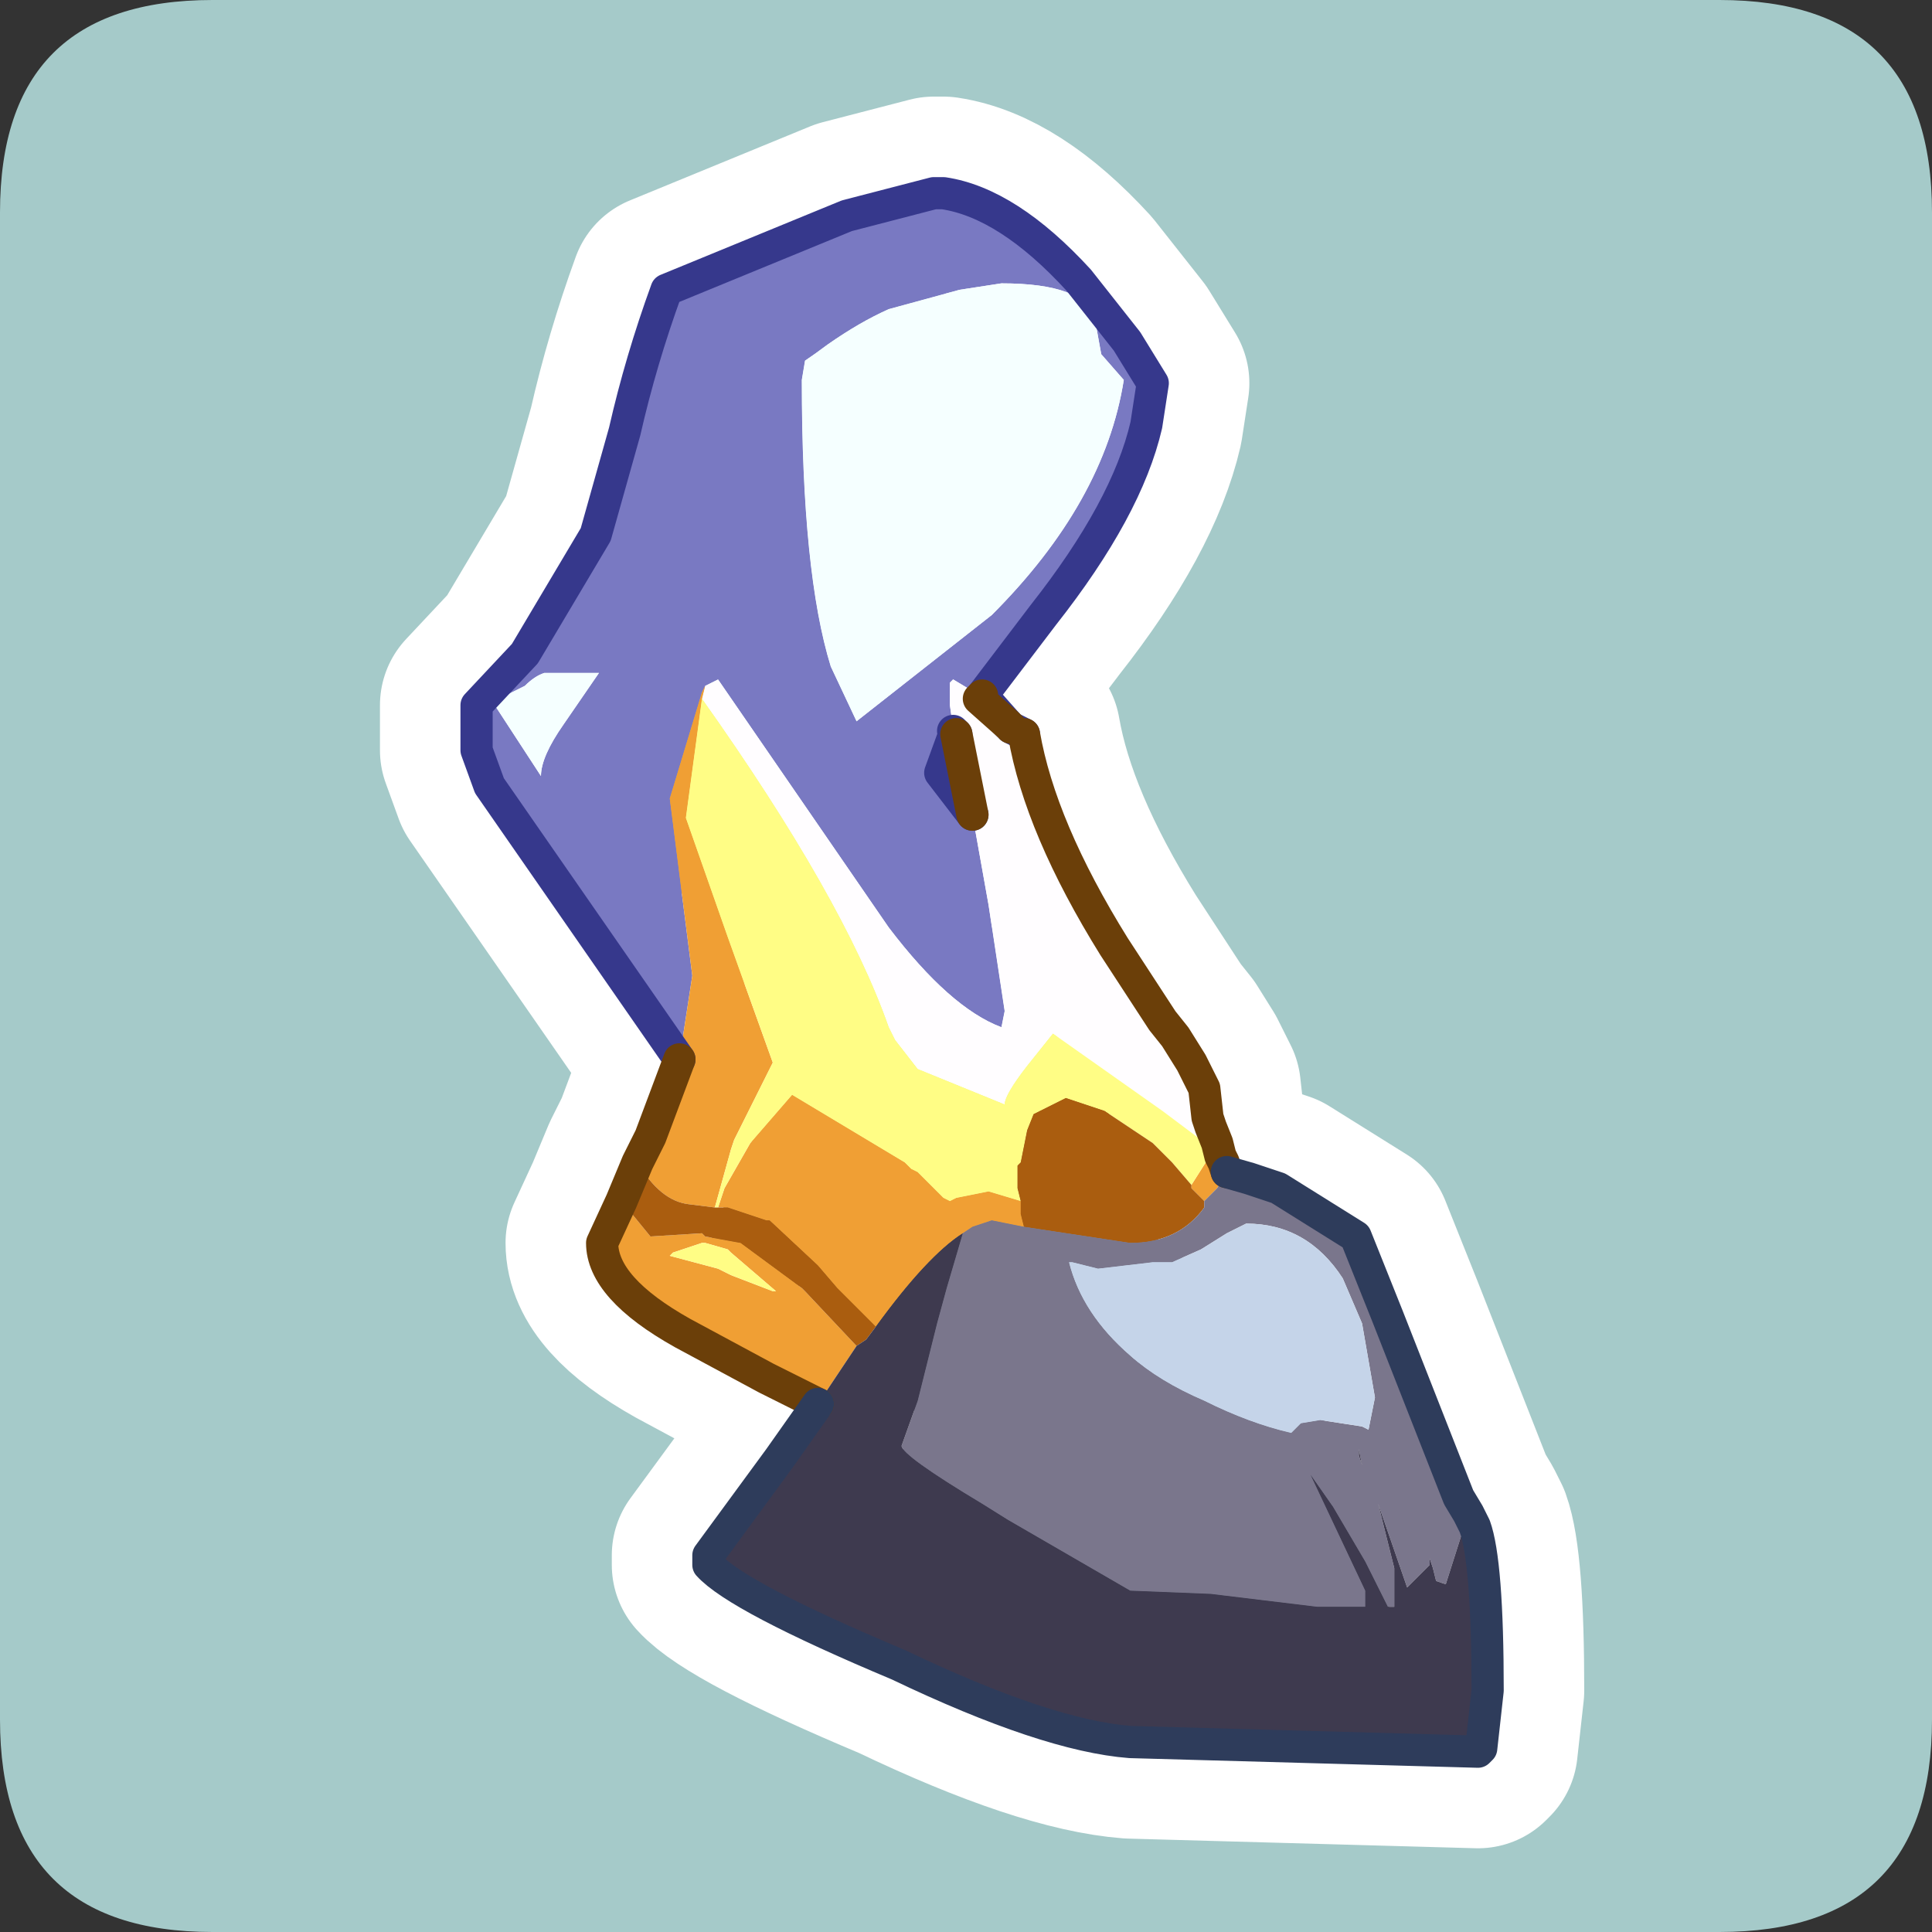 <?xml version="1.0" encoding="UTF-8" standalone="no"?>
<svg xmlns:ffdec="https://www.free-decompiler.com/flash" xmlns:xlink="http://www.w3.org/1999/xlink" ffdec:objectType="frame" height="30.0px" width="30.0px" xmlns="http://www.w3.org/2000/svg">
  <rect width="100%" height="100%" fill="#333333" stroke="none"/>
  <g transform="matrix(1.0, 0.0, 0.0, 1.0, 0.0, 0.0)">
    <use ffdec:characterId="1" height="30.0" transform="matrix(1.0, 0.0, 0.0, 1.0, 0.0, 0.0)" width="30.0" xlink:href="#shape0"/>
  </g>
  <defs>
    <g id="shape0" transform="matrix(1.0, 0.0, 0.0, 1.0, 0.0, 0.0)">
      <path d="M0.0 0.0 L30.0 0.0 30.0 30.0 0.0 30.0 0.0 0.0" fill="#33cc66" fill-opacity="0.0" fill-rule="evenodd" stroke="none"/>
      <path d="M0.0 3.3 Q0.0 0.0 3.3 0.0 L26.7 0.0 Q30.0 0.0 30.0 3.3 L30.0 26.7 Q30.0 30.0 26.7 30.0 L3.3 30.0 Q0.0 30.0 0.0 26.7 L0.0 3.3" fill="#a5cac9" fill-rule="evenodd" stroke="none"/>
      <path d="M15.55 4.4 L14.9 4.5 13.8 4.8 Q13.35 5.0 12.85 5.35 12.65 5.5 12.5 5.6 L12.45 5.9 Q12.45 8.9 12.9 10.35 L13.3 11.2 15.4 9.55 Q17.15 7.8 17.45 5.9 L17.1 5.5 17.0 4.95 Q16.85 4.4 15.55 4.4 M10.55 16.45 L7.6 12.2 7.4 11.65 7.4 10.95 8.15 10.15 9.25 8.3 9.7 6.7 Q9.95 5.6 10.35 4.5 L13.15 3.35 14.5 3.0 14.65 3.0 Q15.65 3.15 16.75 4.35 L17.5 5.3 17.9 5.95 17.8 6.6 Q17.5 7.9 16.2 9.55 L15.25 10.8 15.2 10.85 15.05 10.7 14.8 10.55 14.75 10.6 14.75 10.95 14.8 11.3 14.8 11.35 14.85 11.4 14.8 11.45 14.6 12.0 15.1 12.65 15.35 14.05 15.6 15.7 15.55 15.95 Q14.75 15.65 13.8 14.4 L11.15 10.55 10.95 10.65 10.9 10.75 10.4 12.4 10.75 15.15 10.55 16.45 M7.65 10.9 L8.4 12.05 Q8.4 11.75 8.75 11.25 L9.3 10.45 8.45 10.45 Q8.3 10.5 8.15 10.65 L7.65 10.9" fill="#7979c2" fill-rule="evenodd" stroke="none"/>
      <path d="M15.55 4.4 Q16.85 4.4 17.0 4.95 L17.1 5.5 17.45 5.9 Q17.15 7.8 15.4 9.55 L13.3 11.2 12.9 10.35 Q12.45 8.9 12.45 5.9 L12.5 5.6 Q12.65 5.5 12.85 5.35 13.35 5.0 13.8 4.8 L14.9 4.5 15.55 4.4 M7.65 10.9 L8.15 10.65 Q8.3 10.5 8.45 10.45 L9.3 10.45 8.75 11.25 Q8.4 11.75 8.4 12.05 L7.65 10.9" fill="#f5ffff" fill-rule="evenodd" stroke="none"/>
      <path d="M10.55 16.45 L10.75 15.15 10.4 12.4 10.9 10.75 10.95 10.65 10.9 10.85 10.65 12.7 11.3 14.55 12.0 16.5 11.4 17.7 11.35 17.85 11.1 18.75 10.7 18.7 Q10.25 18.65 9.9 18.05 L10.1 17.65 10.55 16.45 M18.85 17.85 L18.95 17.95 19.0 18.05 19.05 18.2 18.9 18.45 18.7 18.65 18.5 18.45 18.5 18.4 18.85 17.85 M11.15 18.75 L11.25 18.45 11.65 17.75 12.3 17.0 14.05 18.05 14.15 18.15 14.25 18.2 14.65 18.6 14.75 18.65 14.85 18.6 15.35 18.5 15.85 18.65 15.85 18.85 15.9 19.05 15.4 18.95 15.1 19.05 14.95 19.15 Q14.4 19.5 13.6 20.6 L13.0 20.0 12.7 19.65 11.95 18.95 11.9 18.95 11.3 18.75 11.15 18.75 M12.7 21.8 L11.9 21.4 10.6 20.7 Q9.35 20.0 9.35 19.3 L9.65 18.65 10.1 19.2 10.9 19.15 10.95 19.2 11.5 19.3 12.45 20.0 12.5 20.05 13.3 20.9 12.7 21.8 M12.05 20.05 L11.35 19.45 11.3 19.4 10.95 19.3 10.9 19.3 10.45 19.45 10.4 19.5 11.15 19.7 11.35 19.8 12.0 20.05 12.05 20.05" fill="#f09f34" fill-rule="evenodd" stroke="none"/>
      <path d="M10.95 10.65 L11.15 10.55 13.8 14.4 Q14.75 15.65 15.55 15.95 L15.6 15.7 15.35 14.05 15.1 12.65 14.85 11.4 14.8 11.35 14.8 11.3 14.75 10.95 14.75 10.6 14.8 10.55 15.05 10.7 15.2 10.85 15.65 11.25 15.7 11.3 15.9 11.4 Q16.15 12.85 17.3 14.7 L18.05 15.85 18.25 16.1 18.5 16.5 18.6 16.7 18.7 16.9 18.75 17.35 18.8 17.5 18.9 17.75 18.95 17.95 18.85 17.85 18.05 17.25 16.35 16.05 15.95 16.55 Q15.6 17.0 15.6 17.15 L14.25 16.6 13.9 16.15 13.8 15.95 Q13.1 13.95 10.9 10.85 L10.95 10.65" fill="#fffdff" fill-rule="evenodd" stroke="none"/>
      <path d="M10.9 10.85 Q13.1 13.95 13.8 15.95 L13.9 16.15 14.25 16.6 15.6 17.15 Q15.6 17.0 15.95 16.55 L16.35 16.05 18.05 17.25 18.85 17.85 18.5 18.4 18.2 18.05 18.05 17.9 17.9 17.75 17.15 17.25 16.55 17.05 16.05 17.3 15.95 17.55 15.85 18.05 15.8 18.1 15.8 18.4 15.8 18.45 15.85 18.65 15.35 18.5 14.85 18.6 14.75 18.65 14.65 18.6 14.25 18.2 14.15 18.15 14.05 18.05 12.3 17.0 11.65 17.75 11.25 18.45 11.15 18.75 11.1 18.75 11.35 17.85 11.4 17.7 12.0 16.5 11.3 14.55 10.65 12.7 10.9 10.85 M12.05 20.05 L12.0 20.05 11.35 19.8 11.15 19.7 10.4 19.5 10.45 19.45 10.9 19.3 10.95 19.3 11.3 19.4 11.35 19.45 12.05 20.05" fill="#fffd85" fill-rule="evenodd" stroke="none"/>
      <path d="M11.1 18.75 L11.15 18.75 11.3 18.75 11.9 18.95 11.95 18.95 12.7 19.65 13.0 20.0 13.6 20.6 13.45 20.8 13.3 20.9 12.5 20.05 12.45 20.0 11.5 19.3 10.95 19.2 10.9 19.15 10.1 19.2 9.65 18.65 9.9 18.05 Q10.25 18.65 10.7 18.7 L11.1 18.75 M15.85 18.65 L15.8 18.45 15.8 18.4 15.8 18.1 15.85 18.05 15.95 17.55 16.05 17.3 16.55 17.05 17.15 17.25 17.9 17.75 18.05 17.9 18.2 18.05 18.5 18.4 18.5 18.45 18.7 18.65 18.7 18.75 Q18.3 19.3 17.55 19.3 L15.9 19.05 15.85 18.85 15.85 18.65" fill="#aa5d0f" fill-rule="evenodd" stroke="none"/>
      <path d="M22.8 23.5 L22.9 23.7 Q23.1 24.25 23.1 26.25 L23.0 27.15 22.95 27.2 17.55 27.05 Q16.25 26.95 13.95 25.85 11.45 24.8 11.0 24.3 L11.0 24.15 12.1 22.65 12.7 21.8 13.3 20.9 13.45 20.8 13.6 20.6 Q14.4 19.5 14.95 19.15 L14.7 20.0 14.55 20.55 14.25 21.75 14.0 22.45 Q14.0 22.6 15.25 23.35 L15.65 23.6 17.55 24.7 18.8 24.75 20.45 24.95 21.2 24.95 21.2 24.7 20.35 22.9 20.7 23.4 21.2 24.25 21.55 24.95 21.65 24.95 21.65 24.35 21.4 23.35 21.85 24.65 22.2 24.3 22.2 24.2 22.25 24.35 22.3 24.55 22.45 24.6 22.8 23.5 M21.15 22.75 L21.1 22.6 21.1 22.5 21.15 22.75" fill="#3e3a4f" fill-rule="evenodd" stroke="none"/>
      <path d="M18.7 18.65 L18.9 18.45 19.05 18.2 19.4 18.3 19.85 18.45 21.05 19.2 21.55 20.45 22.65 23.25 22.8 23.5 22.45 24.6 22.3 24.55 22.25 24.35 22.2 24.2 22.2 24.3 21.85 24.65 21.4 23.35 21.65 24.35 21.65 24.95 21.55 24.95 21.2 24.25 20.7 23.4 20.35 22.9 21.2 24.7 21.2 24.95 20.45 24.95 18.8 24.75 17.55 24.7 15.65 23.6 15.25 23.35 Q14.0 22.6 14.0 22.45 L14.25 21.75 14.55 20.55 14.7 20.0 14.95 19.15 15.1 19.05 15.4 18.95 15.9 19.05 17.55 19.3 Q18.3 19.3 18.7 18.75 L18.7 18.65 M19.05 19.15 L18.65 19.4 18.2 19.6 17.9 19.6 17.05 19.7 16.65 19.6 16.6 19.6 Q16.8 20.4 17.55 21.05 18.0 21.45 18.7 21.75 19.4 22.1 20.05 22.25 L20.2 22.1 20.5 22.05 21.15 22.15 21.25 22.2 21.35 21.7 21.15 20.55 20.85 19.85 Q20.3 19.0 19.35 19.0 L19.05 19.15 M21.15 22.75 L21.1 22.5 21.1 22.6 21.15 22.75" fill="#7a768c" fill-rule="evenodd" stroke="none"/>
      <path d="M19.05 19.15 L19.35 19.0 Q20.3 19.0 20.85 19.85 L21.15 20.55 21.35 21.7 21.25 22.2 21.15 22.15 20.5 22.05 20.2 22.1 20.05 22.25 Q19.4 22.1 18.7 21.75 18.0 21.45 17.55 21.05 16.8 20.4 16.6 19.6 L16.65 19.6 17.05 19.7 17.9 19.6 18.2 19.6 18.65 19.4 19.05 19.15" fill="#c5d4e9" fill-rule="evenodd" stroke="none"/>
      <path d="M15.2 10.85 L15.25 10.8 16.2 9.55 Q17.5 7.9 17.8 6.6 L17.9 5.95 17.5 5.3 16.75 4.35 Q15.65 3.15 14.65 3.0 L14.5 3.0 13.15 3.35 10.35 4.5 Q9.95 5.6 9.7 6.7 L9.25 8.3 8.15 10.15 7.4 10.95 7.4 11.65 7.6 12.2 10.55 16.45 10.1 17.65 9.9 18.05 9.65 18.65 9.35 19.3 Q9.35 20.0 10.6 20.7 L11.9 21.4 12.7 21.8 12.1 22.65 11.0 24.15 11.0 24.3 Q11.45 24.8 13.95 25.85 16.25 26.95 17.55 27.05 L22.95 27.2 23.0 27.15 23.1 26.25 Q23.1 24.25 22.9 23.7 L22.8 23.5 22.65 23.25 21.55 20.45 21.05 19.2 19.85 18.45 19.4 18.3 19.05 18.2 19.0 18.05 18.95 17.95 18.9 17.75 18.8 17.5 18.75 17.35 18.7 16.9 18.6 16.7 18.5 16.5 18.25 16.1 18.05 15.85 17.3 14.7 Q16.15 12.85 15.9 11.4 L15.7 11.3 15.65 11.25 15.25 10.8 M15.1 12.65 L14.6 12.0 14.8 11.45 14.85 11.4 14.8 11.35 M15.2 10.85 L15.65 11.25 M14.85 11.4 L15.1 12.65" fill="none" stroke="#ffffff" stroke-linecap="round" stroke-linejoin="round" stroke-width="3.0"/>
      <path d="M14.9 4.5 L13.8 4.8 Q13.35 5.0 12.85 5.35 12.65 5.5 12.5 5.6 L12.45 5.9 Q12.45 8.9 12.9 10.35 L13.3 11.2 15.4 9.55 Q17.15 7.8 17.45 5.9 L17.1 5.5 17.0 4.95 Q16.85 4.4 15.55 4.4 L14.9 4.5 M10.55 16.45 L7.6 12.2 7.4 11.65 7.4 10.95 8.15 10.15 9.25 8.3 9.7 6.7 Q9.95 5.6 10.35 4.5 L13.15 3.35 14.5 3.0 14.65 3.0 Q15.65 3.15 16.75 4.35 L17.5 5.3 17.9 5.95 17.8 6.6 Q17.5 7.9 16.2 9.55 L15.25 10.8 15.2 10.85 15.05 10.7 14.8 10.55 14.75 10.6 14.75 10.95 14.8 11.3 14.8 11.35 14.85 11.4 14.8 11.45 14.6 12.0 15.1 12.65 15.35 14.05 15.6 15.7 15.55 15.95 Q14.75 15.65 13.8 14.4 L11.15 10.55 10.95 10.65 10.9 10.75 10.4 12.4 10.75 15.15 10.55 16.45 M9.3 10.45 L8.45 10.45 Q8.3 10.5 8.15 10.65 L7.65 10.9 8.4 12.05 Q8.4 11.75 8.75 11.25 L9.3 10.45" fill="#7979c2" fill-rule="evenodd" stroke="none"/>
      <path d="M14.9 4.5 L15.55 4.4 Q16.85 4.4 17.0 4.95 L17.1 5.5 17.45 5.9 Q17.15 7.8 15.4 9.55 L13.3 11.2 12.9 10.35 Q12.45 8.9 12.45 5.9 L12.5 5.6 Q12.65 5.5 12.85 5.35 13.35 5.0 13.8 4.8 L14.9 4.5 M9.3 10.45 L8.75 11.25 Q8.4 11.75 8.4 12.05 L7.65 10.9 8.15 10.65 Q8.3 10.5 8.45 10.45 L9.3 10.45" fill="#f5ffff" fill-rule="evenodd" stroke="none"/>
      <path d="M10.95 10.65 L11.15 10.55 13.8 14.4 Q14.75 15.65 15.55 15.95 L15.6 15.7 15.35 14.05 15.1 12.65 14.85 11.4 14.8 11.35 14.8 11.3 14.75 10.95 14.75 10.6 14.8 10.55 15.05 10.7 15.2 10.85 15.65 11.25 15.7 11.3 15.9 11.4 Q16.15 12.85 17.3 14.7 L18.05 15.85 18.25 16.1 18.5 16.5 18.6 16.7 18.7 16.9 18.75 17.35 18.8 17.5 18.9 17.75 18.95 17.95 18.85 17.85 18.05 17.25 16.35 16.05 15.95 16.55 Q15.6 17.0 15.6 17.15 L14.25 16.6 13.9 16.15 13.8 15.95 Q13.1 13.95 10.9 10.85 L10.95 10.65" fill="#fffdff" fill-rule="evenodd" stroke="none"/>
      <path d="M10.55 16.45 L10.75 15.15 10.4 12.4 10.9 10.75 10.95 10.65 10.9 10.85 10.65 12.7 11.3 14.55 12.0 16.5 11.4 17.7 11.35 17.85 11.1 18.75 10.7 18.7 Q10.25 18.65 9.9 18.05 L10.1 17.65 10.55 16.45 M18.95 17.95 L19.0 18.05 19.05 18.2 18.9 18.45 18.7 18.65 18.5 18.45 18.5 18.4 18.85 17.85 18.95 17.95 M12.7 21.8 L11.9 21.4 10.6 20.7 Q9.35 20.0 9.35 19.3 L9.65 18.65 10.1 19.2 10.9 19.15 10.95 19.2 11.5 19.3 12.45 20.0 12.5 20.05 13.3 20.9 12.7 21.8 M11.15 18.75 L11.25 18.45 11.65 17.75 12.3 17.0 14.05 18.05 14.15 18.15 14.25 18.2 14.65 18.6 14.75 18.65 14.85 18.6 15.35 18.5 15.85 18.65 15.85 18.85 15.9 19.05 15.4 18.95 15.1 19.05 14.95 19.15 Q14.4 19.5 13.6 20.6 L13.0 20.0 12.7 19.65 11.95 18.95 11.9 18.95 11.3 18.75 11.15 18.75 M11.35 19.8 L12.0 20.05 12.05 20.05 11.35 19.45 11.3 19.4 10.95 19.3 10.9 19.3 10.45 19.45 10.4 19.5 11.15 19.7 11.35 19.8" fill="#f09f34" fill-rule="evenodd" stroke="none"/>
      <path d="M10.9 10.85 Q13.1 13.95 13.8 15.95 L13.9 16.15 14.25 16.6 15.6 17.15 Q15.6 17.0 15.95 16.55 L16.35 16.05 18.05 17.25 18.85 17.85 18.5 18.4 18.2 18.05 18.05 17.9 17.9 17.75 17.15 17.25 16.55 17.05 16.05 17.3 15.95 17.55 15.85 18.05 15.8 18.1 15.8 18.4 15.8 18.45 15.85 18.65 15.35 18.5 14.85 18.6 14.75 18.65 14.65 18.6 14.25 18.2 14.15 18.15 14.05 18.05 12.3 17.0 11.65 17.75 11.25 18.45 11.15 18.75 11.1 18.75 11.35 17.85 11.4 17.7 12.0 16.5 11.3 14.55 10.65 12.7 10.9 10.85 M11.35 19.8 L11.15 19.7 10.4 19.5 10.45 19.45 10.9 19.3 10.95 19.3 11.3 19.4 11.35 19.45 12.05 20.05 12.0 20.05 11.35 19.8" fill="#fffd85" fill-rule="evenodd" stroke="none"/>
      <path d="M9.65 18.65 L9.9 18.05 Q10.25 18.65 10.7 18.7 L11.1 18.75 11.15 18.75 11.3 18.75 11.9 18.95 11.95 18.95 12.7 19.65 13.0 20.0 13.6 20.6 13.45 20.8 13.3 20.9 12.5 20.05 12.45 20.0 11.5 19.3 10.95 19.2 10.9 19.15 10.1 19.2 9.65 18.65 M15.85 18.65 L15.8 18.45 15.8 18.4 15.8 18.1 15.85 18.05 15.95 17.55 16.05 17.3 16.55 17.05 17.15 17.25 17.9 17.75 18.05 17.9 18.2 18.05 18.5 18.4 18.5 18.45 18.7 18.65 18.7 18.75 Q18.3 19.3 17.55 19.3 L15.9 19.05 15.85 18.85 15.85 18.65" fill="#aa5d0f" fill-rule="evenodd" stroke="none"/>
      <path d="M19.05 18.2 L19.4 18.3 19.85 18.45 21.05 19.2 21.55 20.45 22.65 23.25 22.8 23.5 22.45 24.6 22.3 24.55 22.25 24.35 22.2 24.2 22.2 24.3 21.85 24.65 21.4 23.35 21.65 24.35 21.65 24.95 21.55 24.95 21.2 24.25 20.7 23.4 20.35 22.9 21.2 24.7 21.2 24.95 20.45 24.95 18.8 24.75 17.55 24.7 15.65 23.6 15.25 23.35 Q14.0 22.6 14.0 22.45 L14.25 21.75 14.55 20.55 14.7 20.0 14.95 19.15 15.1 19.05 15.4 18.95 15.9 19.05 17.55 19.3 Q18.3 19.3 18.7 18.75 L18.7 18.65 18.9 18.45 19.05 18.2 M19.05 19.15 L18.65 19.4 18.2 19.6 17.9 19.6 17.05 19.7 16.65 19.6 16.6 19.6 Q16.8 20.4 17.55 21.05 18.0 21.45 18.7 21.75 19.4 22.1 20.05 22.25 L20.2 22.1 20.5 22.05 21.15 22.15 21.25 22.2 21.35 21.7 21.15 20.55 20.85 19.85 Q20.3 19.0 19.35 19.0 L19.05 19.15 M21.15 22.75 L21.1 22.5 21.1 22.6 21.15 22.75" fill="#7a768c" fill-rule="evenodd" stroke="none"/>
      <path d="M19.05 19.15 L19.35 19.0 Q20.3 19.0 20.85 19.85 L21.15 20.55 21.35 21.7 21.25 22.2 21.15 22.15 20.5 22.05 20.2 22.1 20.05 22.25 Q19.4 22.1 18.7 21.75 18.0 21.45 17.55 21.05 16.8 20.4 16.6 19.6 L16.65 19.6 17.05 19.7 17.9 19.6 18.2 19.6 18.65 19.4 19.05 19.15" fill="#c5d4e9" fill-rule="evenodd" stroke="none"/>
      <path d="M22.8 23.5 L22.9 23.7 Q23.1 24.25 23.1 26.25 L23.0 27.15 22.95 27.2 17.55 27.05 Q16.25 26.95 13.95 25.85 11.45 24.8 11.0 24.3 L11.0 24.15 12.1 22.65 12.7 21.8 13.3 20.9 13.45 20.8 13.6 20.6 Q14.4 19.5 14.95 19.15 L14.7 20.0 14.55 20.55 14.25 21.75 14.0 22.45 Q14.0 22.6 15.25 23.35 L15.65 23.6 17.55 24.7 18.8 24.75 20.45 24.95 21.2 24.95 21.2 24.7 20.35 22.9 20.7 23.4 21.2 24.25 21.55 24.95 21.65 24.95 21.65 24.35 21.4 23.35 21.85 24.65 22.2 24.3 22.2 24.2 22.25 24.35 22.3 24.55 22.45 24.6 22.8 23.5 M21.15 22.75 L21.1 22.6 21.1 22.5 21.15 22.75" fill="#3e3a4f" fill-rule="evenodd" stroke="none"/>
      <path d="M15.25 10.8 L16.2 9.55 Q17.5 7.9 17.8 6.6 L17.9 5.95 17.5 5.3 16.75 4.35 Q15.65 3.15 14.65 3.0 L14.5 3.0 13.15 3.35 10.35 4.5 Q9.95 5.6 9.7 6.7 L9.25 8.3 8.15 10.15 7.4 10.95 7.4 11.65 7.6 12.2 10.55 16.45 M15.1 12.65 L14.6 12.0 14.8 11.45 14.85 11.4 14.8 11.35 M15.25 10.8 L15.65 11.25 M15.7 11.3 L15.9 11.4" fill="none" stroke="#36388c" stroke-linecap="round" stroke-linejoin="round" stroke-width="0.5"/>
      <path d="M15.2 10.85 L15.25 10.8 M15.65 11.25 L15.7 11.3 M15.9 11.4 Q16.15 12.85 17.3 14.7 L18.05 15.85 18.25 16.1 18.5 16.5 18.6 16.7 18.7 16.9 18.75 17.35 18.8 17.5 18.9 17.75 18.95 17.95 19.0 18.05 19.05 18.2 M12.7 21.8 L11.9 21.4 10.6 20.7 Q9.35 20.0 9.35 19.3 L9.65 18.65 9.9 18.05 10.1 17.65 10.55 16.45 M15.65 11.25 L15.2 10.85 M14.85 11.4 L15.1 12.65" fill="none" stroke="#6b3f09" stroke-linecap="round" stroke-linejoin="round" stroke-width="0.5"/>
      <path d="M19.05 18.2 L19.4 18.3 19.85 18.45 21.05 19.2 21.55 20.45 22.65 23.25 22.8 23.5 22.9 23.7 Q23.1 24.25 23.1 26.25 L23.0 27.15 22.95 27.2 17.55 27.05 Q16.25 26.95 13.95 25.85 11.45 24.8 11.0 24.3 L11.0 24.15 12.1 22.65 12.7 21.8" fill="none" stroke="#2e3c5b" stroke-linecap="round" stroke-linejoin="round" stroke-width="0.5"/>
    </g>
  </defs>
</svg>
